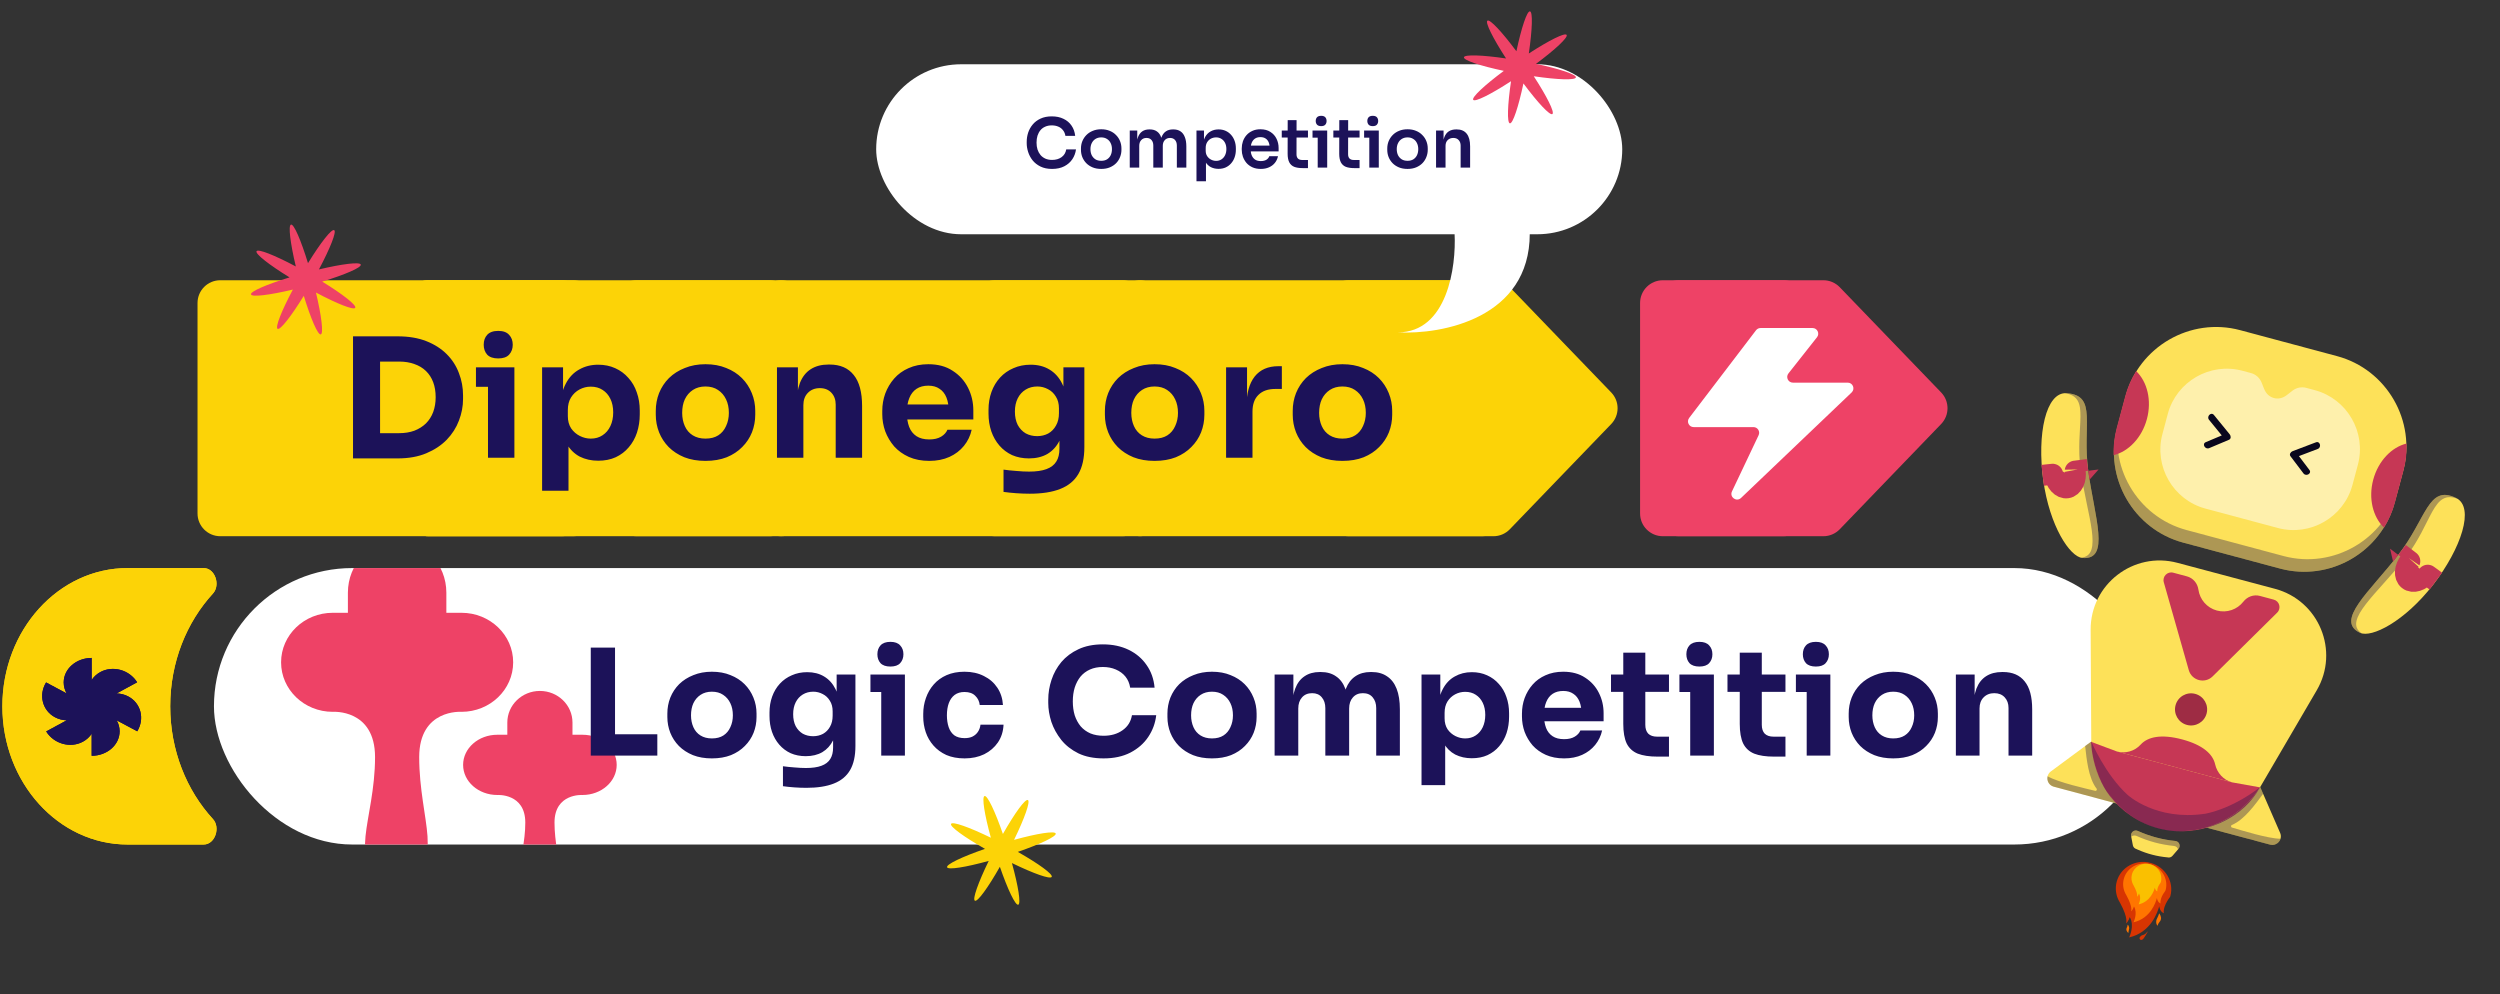 <svg width="953" height="379" viewBox="0 0 953 379" fill="none" xmlns="http://www.w3.org/2000/svg">
<rect x="0" y="0" width="953" height="379" fill="#333333" stroke="none"/>
<path d="M679.841 106.829C684.631 106.829 688.515 110.712 688.515 115.503V195.733C688.515 200.523 684.631 204.407 679.841 204.407H633.871C629.081 204.407 625.198 200.523 625.198 195.733V115.503C625.198 110.712 629.081 106.829 633.871 106.829H679.841Z" fill="#EE4266"/>
<path d="M695.065 106.829C697.421 106.829 699.676 107.788 701.311 109.484L739.964 149.6C743.201 152.959 743.201 158.277 739.964 161.636L701.311 201.751C699.676 203.448 697.421 204.407 695.065 204.407H639.946C635.155 204.407 631.272 200.523 631.272 195.733V189.904C631.272 185.114 635.155 181.231 639.946 181.231H651.266C668.145 181.231 681.828 169.763 681.828 155.618C681.828 141.472 668.145 130.005 651.266 130.005H639.946C635.155 130.005 631.272 126.122 631.272 121.331V115.503C631.272 110.712 635.155 106.829 639.946 106.829H695.065Z" fill="#EE4266"/>
<path fill-rule="evenodd" clip-rule="evenodd" d="M669.398 125.896C669.808 125.359 670.445 125.043 671.122 125.043H690.943C692.755 125.043 693.768 127.133 692.646 128.555L681.757 142.35C680.635 143.773 681.648 145.862 683.459 145.862H704.352C706.309 145.862 707.265 148.249 705.849 149.6L663.683 189.82C661.943 191.48 659.197 189.495 660.227 187.322L670.38 165.909C671.062 164.47 670.012 162.811 668.42 162.811H645.627C643.832 162.811 642.814 160.755 643.902 159.328L669.398 125.896Z" fill="white"/>
<path d="M293.438 106.828C298.228 106.828 302.111 110.711 302.111 115.502V195.732C302.111 200.522 298.228 204.406 293.438 204.406H163.335C158.545 204.406 154.661 200.522 154.661 195.732V115.502C154.661 110.711 158.545 106.828 163.335 106.828L293.438 106.828Z" fill="#FCD307"/>
<path d="M297.817 106.828C300.173 106.828 302.428 107.787 304.063 109.483L342.715 149.599C345.952 152.958 345.952 158.276 342.715 161.635L304.063 201.75C302.428 203.447 300.173 204.406 297.817 204.406H242.697C237.907 204.406 234.024 200.522 234.024 195.732V189.903C234.024 185.113 237.907 181.23 242.697 181.23H254.018C270.897 181.23 284.58 169.762 284.58 155.617C284.58 141.471 270.897 130.004 254.018 130.004H242.697C237.907 130.004 234.024 126.121 234.024 121.33V115.502C234.024 110.711 237.907 106.828 242.697 106.828H297.817Z" fill="#FCD307"/>
<path d="M214.075 106.828C218.865 106.828 222.748 110.711 222.748 115.502V195.732C222.748 200.522 218.865 204.406 214.075 204.406H83.972C79.181 204.406 75.298 200.522 75.298 195.732V115.502C75.298 110.711 79.181 106.828 83.972 106.828L214.075 106.828Z" fill="#FCD307"/>
<path d="M218.454 106.828C220.811 106.828 223.065 107.787 224.7 109.483L263.353 149.599C266.59 152.958 266.59 158.276 263.353 161.635L224.7 201.75C223.065 203.447 220.811 204.406 218.454 204.406H163.335C158.545 204.406 154.661 200.522 154.661 195.732V189.903C154.661 185.113 158.545 181.23 163.335 181.23H174.656C191.534 181.23 205.217 169.762 205.217 155.617C205.217 141.471 191.534 130.004 174.656 130.004H163.335C158.545 130.004 154.661 126.121 154.661 121.33V115.502C154.661 110.711 158.545 106.828 163.335 106.828H218.454Z" fill="#FCD307"/>
<path d="M564.918 106.828C569.709 106.828 573.592 110.711 573.592 115.502V195.732C573.592 200.522 569.709 204.406 564.918 204.406H434.815C430.025 204.406 426.142 200.522 426.142 195.732V115.502C426.142 110.711 430.025 106.828 434.815 106.828L564.918 106.828Z" fill="#FCD307"/>
<path d="M569.299 106.828C571.655 106.828 573.91 107.787 575.545 109.483L614.197 149.599C617.434 152.958 617.434 158.276 614.197 161.635L575.545 201.75C573.91 203.447 571.655 204.406 569.299 204.406H514.179C509.389 204.406 505.506 200.522 505.506 195.732V189.903C505.506 185.113 509.389 181.23 514.179 181.23H525.5C542.379 181.23 556.062 169.762 556.062 155.617C556.062 141.471 542.379 130.004 525.5 130.004H514.179C509.389 130.004 505.506 126.121 505.506 121.33V115.502C505.506 110.711 509.389 106.828 514.179 106.828H569.299Z" fill="#FCD307"/>
<path d="M427.879 106.828C432.669 106.828 436.552 110.711 436.552 115.502V195.732C436.552 200.522 432.669 204.406 427.879 204.406H297.776C292.985 204.406 289.102 200.522 289.102 195.732V115.502C289.102 110.711 292.986 106.828 297.776 106.828L427.879 106.828Z" fill="#FCD307"/>
<path d="M434.427 106.828C436.783 106.828 439.038 107.787 440.673 109.483L479.325 149.599C482.562 152.958 482.562 158.276 479.325 161.635L440.673 201.75C439.038 203.447 436.783 204.406 434.427 204.406H379.307C374.517 204.406 370.633 200.522 370.633 195.732V189.903C370.633 185.113 374.517 181.23 379.307 181.23H390.628C407.507 181.23 421.189 169.762 421.189 155.617C421.189 141.471 407.507 130.004 390.628 130.004H379.307C374.517 130.004 370.633 126.121 370.633 121.33V115.502C370.633 110.711 374.517 106.828 379.307 106.828H434.427Z" fill="#FCD307"/>
<path d="M143.625 174.745V165.124H152.178C154.316 165.124 156.244 164.809 157.963 164.18C159.682 163.51 161.149 162.587 162.365 161.413C163.58 160.198 164.503 158.751 165.131 157.075C165.76 155.356 166.075 153.469 166.075 151.415C166.075 149.277 165.76 147.37 165.131 145.693C164.503 144.016 163.58 142.59 162.365 141.417C161.149 140.243 159.682 139.362 157.963 138.776C156.244 138.147 154.316 137.832 152.178 137.832H143.625V128.211H151.612C155.762 128.211 159.388 128.819 162.49 130.035C165.593 131.25 168.192 132.906 170.288 135.003C172.384 137.099 173.935 139.509 174.941 142.234C175.989 144.917 176.513 147.747 176.513 150.723V152.107C176.513 154.874 175.989 157.62 174.941 160.344C173.935 163.027 172.384 165.459 170.288 167.639C168.192 169.777 165.593 171.496 162.49 172.795C159.388 174.095 155.762 174.745 151.612 174.745H143.625ZM134.57 174.745V128.211H144.883V174.745H134.57ZM186.024 174.493V140.033H196.086V174.493H186.024ZM181.434 147.453V140.033H196.086V147.453H181.434ZM189.923 136.637C188.037 136.637 186.632 136.155 185.71 135.191C184.83 134.185 184.389 132.927 184.389 131.418C184.389 129.867 184.83 128.609 185.71 127.645C186.632 126.639 188.037 126.136 189.923 126.136C191.81 126.136 193.193 126.639 194.073 127.645C194.996 128.609 195.457 129.867 195.457 131.418C195.457 132.927 194.996 134.185 194.073 135.191C193.193 136.155 191.81 136.637 189.923 136.637ZM206.649 187.07V140.033H214.635V154.936L213.566 154.874C213.734 151.436 214.447 148.543 215.704 146.196C216.962 143.806 218.66 142.024 220.798 140.851C222.936 139.635 225.346 139.027 228.029 139.027C230.419 139.027 232.578 139.467 234.506 140.348C236.477 141.228 238.154 142.465 239.537 144.058C240.962 145.609 242.031 147.453 242.744 149.591C243.499 151.688 243.876 153.993 243.876 156.509V157.955C243.876 160.428 243.52 162.755 242.807 164.935C242.094 167.073 241.046 168.938 239.663 170.532C238.321 172.125 236.665 173.382 234.695 174.305C232.767 175.185 230.545 175.625 228.029 175.625C225.43 175.625 223.083 175.101 220.986 174.053C218.932 172.963 217.276 171.328 216.019 169.148C214.761 166.926 214.069 164.117 213.944 160.722L216.71 164.495V187.07H206.649ZM225.2 167.199C226.918 167.199 228.407 166.779 229.664 165.941C230.964 165.103 231.97 163.929 232.683 162.42C233.395 160.91 233.752 159.171 233.752 157.2C233.752 155.23 233.395 153.511 232.683 152.044C231.97 150.577 230.985 149.445 229.727 148.648C228.47 147.81 226.96 147.391 225.2 147.391C223.69 147.391 222.265 147.747 220.924 148.46C219.582 149.172 218.492 150.199 217.654 151.541C216.857 152.84 216.459 154.433 216.459 156.32V158.647C216.459 160.449 216.878 162 217.717 163.3C218.597 164.558 219.708 165.522 221.049 166.193C222.391 166.863 223.774 167.199 225.2 167.199ZM268.911 175.688C265.893 175.688 263.21 175.227 260.862 174.305C258.515 173.34 256.523 172.041 254.888 170.406C253.295 168.771 252.08 166.905 251.241 164.809C250.403 162.671 249.983 160.428 249.983 158.081V156.634C249.983 154.245 250.403 151.981 251.241 149.843C252.122 147.663 253.379 145.756 255.014 144.121C256.691 142.486 258.703 141.207 261.051 140.285C263.399 139.321 266.019 138.838 268.911 138.838C271.888 138.838 274.529 139.321 276.835 140.285C279.182 141.207 281.174 142.486 282.809 144.121C284.443 145.756 285.701 147.663 286.582 149.843C287.462 151.981 287.902 154.245 287.902 156.634V158.081C287.902 160.428 287.483 162.671 286.644 164.809C285.806 166.905 284.569 168.771 282.934 170.406C281.341 172.041 279.371 173.34 277.023 174.305C274.676 175.227 271.972 175.688 268.911 175.688ZM268.911 167.199C270.882 167.199 272.517 166.779 273.816 165.941C275.116 165.103 276.101 163.929 276.772 162.42C277.484 160.91 277.841 159.234 277.841 157.389C277.841 155.419 277.484 153.7 276.772 152.233C276.059 150.723 275.032 149.529 273.69 148.648C272.391 147.768 270.798 147.328 268.911 147.328C267.067 147.328 265.474 147.768 264.132 148.648C262.791 149.529 261.764 150.723 261.051 152.233C260.38 153.7 260.045 155.419 260.045 157.389C260.045 159.234 260.38 160.91 261.051 162.42C261.722 163.929 262.728 165.103 264.069 165.941C265.411 166.779 267.025 167.199 268.911 167.199ZM296.182 174.493V140.033H304.168V154.811H303.602C303.602 151.289 304.042 148.355 304.922 146.007C305.845 143.659 307.228 141.899 309.073 140.725C310.917 139.551 313.16 138.964 315.801 138.964H316.241C320.266 138.964 323.326 140.285 325.422 142.926C327.56 145.525 328.629 149.487 328.629 154.811V174.493H318.568V154.245C318.568 152.4 318.023 150.891 316.933 149.717C315.843 148.543 314.376 147.956 312.531 147.956C310.645 147.956 309.114 148.564 307.941 149.78C306.809 150.954 306.243 152.505 306.243 154.433V174.493H296.182ZM354.244 175.688C351.31 175.688 348.711 175.185 346.447 174.179C344.225 173.173 342.359 171.831 340.85 170.154C339.383 168.435 338.251 166.528 337.454 164.432C336.7 162.294 336.323 160.114 336.323 157.892V156.634C336.323 154.329 336.7 152.128 337.454 150.032C338.251 147.894 339.383 145.986 340.85 144.309C342.317 142.632 344.141 141.312 346.321 140.348C348.543 139.341 351.058 138.838 353.867 138.838C357.556 138.838 360.658 139.677 363.174 141.354C365.731 142.989 367.68 145.148 369.022 147.831C370.363 150.472 371.034 153.364 371.034 156.509V159.904H340.536V154.182H364.934L361.665 156.823C361.665 154.769 361.371 153.008 360.784 151.541C360.197 150.074 359.317 148.963 358.143 148.208C357.011 147.411 355.586 147.013 353.867 147.013C352.106 147.013 350.618 147.411 349.402 148.208C348.187 149.005 347.264 150.178 346.635 151.729C346.007 153.239 345.692 155.104 345.692 157.326C345.692 159.38 345.986 161.183 346.573 162.734C347.159 164.243 348.082 165.417 349.339 166.255C350.597 167.094 352.232 167.513 354.244 167.513C356.089 167.513 357.598 167.157 358.772 166.444C359.946 165.731 360.742 164.851 361.161 163.803H370.405C369.902 166.109 368.917 168.163 367.45 169.966C365.982 171.768 364.138 173.173 361.916 174.179C359.694 175.185 357.137 175.688 354.244 175.688ZM392.542 188.202C390.865 188.202 389.146 188.139 387.385 188.013C385.624 187.887 384.01 187.72 382.543 187.51V179.021C384.01 179.23 385.624 179.398 387.385 179.524C389.188 179.692 390.823 179.775 392.29 179.775C395.015 179.775 397.216 179.461 398.893 178.832C400.612 178.203 401.869 177.239 402.666 175.939C403.462 174.682 403.861 173.047 403.861 171.035V164.18L405.684 160.156C405.6 163.216 404.992 165.836 403.861 168.016C402.771 170.196 401.24 171.873 399.27 173.047C397.3 174.179 394.952 174.745 392.227 174.745C389.88 174.745 387.742 174.325 385.813 173.487C383.927 172.607 382.313 171.391 380.971 169.84C379.63 168.289 378.603 166.486 377.89 164.432C377.177 162.336 376.821 160.072 376.821 157.64V156.194C376.821 153.763 377.198 151.499 377.953 149.403C378.707 147.307 379.797 145.483 381.223 143.932C382.648 142.381 384.346 141.186 386.316 140.348C388.287 139.467 390.466 139.027 392.856 139.027C395.623 139.027 398.012 139.635 400.025 140.851C402.079 142.066 403.693 143.848 404.867 146.196C406.041 148.543 406.669 151.373 406.753 154.685L405.37 155.062V140.033H413.356V170.406C413.356 174.64 412.601 178.057 411.092 180.656C409.583 183.255 407.277 185.162 404.175 186.378C401.115 187.594 397.237 188.202 392.542 188.202ZM395.371 166.255C396.922 166.255 398.327 165.92 399.585 165.249C400.842 164.537 401.827 163.531 402.54 162.231C403.295 160.931 403.672 159.359 403.672 157.515V155.691C403.672 153.888 403.274 152.379 402.477 151.164C401.723 149.906 400.716 148.963 399.459 148.334C398.201 147.663 396.86 147.328 395.434 147.328C393.757 147.328 392.269 147.726 390.97 148.522C389.67 149.319 388.664 150.43 387.951 151.855C387.238 153.281 386.882 154.957 386.882 156.886C386.882 158.856 387.238 160.554 387.951 161.979C388.706 163.363 389.712 164.432 390.97 165.186C392.269 165.899 393.736 166.255 395.371 166.255ZM440.116 175.688C437.097 175.688 434.414 175.227 432.067 174.305C429.719 173.34 427.728 172.041 426.093 170.406C424.5 168.771 423.284 166.905 422.446 164.809C421.607 162.671 421.188 160.428 421.188 158.081V156.634C421.188 154.245 421.607 151.981 422.446 149.843C423.326 147.663 424.584 145.756 426.219 144.121C427.895 142.486 429.908 141.207 432.255 140.285C434.603 139.321 437.223 138.838 440.116 138.838C443.092 138.838 445.733 139.321 448.039 140.285C450.387 141.207 452.378 142.486 454.013 144.121C455.648 145.756 456.906 147.663 457.786 149.843C458.666 151.981 459.106 154.245 459.106 156.634V158.081C459.106 160.428 458.687 162.671 457.849 164.809C457.01 166.905 455.774 168.771 454.139 170.406C452.546 172.041 450.575 173.34 448.228 174.305C445.88 175.227 443.176 175.688 440.116 175.688ZM440.116 167.199C442.086 167.199 443.721 166.779 445.021 165.941C446.32 165.103 447.305 163.929 447.976 162.42C448.689 160.91 449.045 159.234 449.045 157.389C449.045 155.419 448.689 153.7 447.976 152.233C447.263 150.723 446.236 149.529 444.895 148.648C443.595 147.768 442.002 147.328 440.116 147.328C438.271 147.328 436.678 147.768 435.337 148.648C433.995 149.529 432.968 150.723 432.255 152.233C431.585 153.7 431.249 155.419 431.249 157.389C431.249 159.234 431.585 160.91 432.255 162.42C432.926 163.929 433.932 165.103 435.274 165.941C436.615 166.779 438.229 167.199 440.116 167.199ZM467.386 174.493V140.033H475.372V154.811H475.183C475.183 149.948 476.21 146.196 478.265 143.555C480.361 140.914 483.379 139.593 487.32 139.593H488.64V148.271H486.125C483.358 148.271 481.22 149.025 479.711 150.535C478.202 152.002 477.447 154.14 477.447 156.949V174.493H467.386ZM511.717 175.688C508.698 175.688 506.015 175.227 503.667 174.305C501.32 173.34 499.329 172.041 497.694 170.406C496.101 168.771 494.885 166.905 494.046 164.809C493.208 162.671 492.789 160.428 492.789 158.081V156.634C492.789 154.245 493.208 151.981 494.046 149.843C494.927 147.663 496.184 145.756 497.819 144.121C499.496 142.486 501.508 141.207 503.856 140.285C506.204 139.321 508.824 138.838 511.717 138.838C514.693 138.838 517.334 139.321 519.64 140.285C521.987 141.207 523.979 142.486 525.614 144.121C527.249 145.756 528.506 147.663 529.387 149.843C530.267 151.981 530.707 154.245 530.707 156.634V158.081C530.707 160.428 530.288 162.671 529.45 164.809C528.611 166.905 527.374 168.771 525.739 170.406C524.146 172.041 522.176 173.34 519.828 174.305C517.481 175.227 514.777 175.688 511.717 175.688ZM511.717 167.199C513.687 167.199 515.322 166.779 516.621 165.941C517.921 165.103 518.906 163.929 519.577 162.42C520.29 160.91 520.646 159.234 520.646 157.389C520.646 155.419 520.29 153.7 519.577 152.233C518.864 150.723 517.837 149.529 516.496 148.648C515.196 147.768 513.603 147.328 511.717 147.328C509.872 147.328 508.279 147.768 506.937 148.648C505.596 149.529 504.569 150.723 503.856 152.233C503.185 153.7 502.85 155.419 502.85 157.389C502.85 159.234 503.185 160.91 503.856 162.42C504.527 163.929 505.533 165.103 506.875 165.941C508.216 166.779 509.83 167.199 511.717 167.199Z" fill="#1C1259"/>
<path d="M121.576 102.706C130.491 100.59 137.232 99.761 137.532 100.867C137.833 101.973 131.597 104.666 122.834 107.345C130.635 112.153 135.988 116.334 135.418 117.328C134.848 118.323 128.535 115.817 120.444 111.516C122.561 120.431 123.389 127.172 122.283 127.473C121.177 127.773 118.485 121.537 115.805 112.774C110.998 120.575 106.817 125.928 105.822 125.358C104.828 124.788 107.334 118.475 111.635 110.384C102.72 112.501 95.978 113.329 95.678 112.223C95.378 111.117 101.614 108.425 110.376 105.745C102.575 100.938 97.223 96.757 97.793 95.762C98.362 94.768 104.676 97.274 112.766 101.575C110.65 92.66 109.821 85.918 110.927 85.618C112.033 85.318 114.726 91.554 117.405 100.316C122.213 92.516 126.394 87.163 127.388 87.733C128.382 88.302 125.877 94.616 121.576 102.706Z" fill="#EE4266"/>
<rect x="334" y="24.5" width="284.4" height="64.8" rx="32.4" fill="white"/>
<path d="M585.528 24.337C594.49 26.243 600.937 28.382 600.734 29.511C600.531 30.639 593.743 30.4 584.678 29.068C589.667 36.753 592.713 42.824 591.772 43.479C590.831 44.133 586.2 39.164 580.731 31.812C578.825 40.775 576.686 47.221 575.558 47.019C574.43 46.816 574.668 40.028 576 30.962C568.315 35.952 562.244 38.997 561.59 38.056C560.935 37.115 565.904 32.484 573.256 27.016C564.294 25.109 557.847 22.97 558.05 21.842C558.252 20.714 565.04 20.953 574.106 22.285C569.117 14.599 566.071 8.528 567.012 7.874C567.953 7.22 572.584 12.188 578.052 19.541C579.959 10.578 582.098 4.131 583.226 4.334C584.354 4.537 584.115 11.325 582.783 20.39C590.469 15.401 596.54 12.355 597.194 13.296C597.849 14.237 592.88 18.868 585.528 24.337Z" fill="#EE4266"/>
<path d="M401.062 64.395C399.344 64.395 397.87 64.091 396.638 63.484C395.407 62.877 394.4 62.088 393.62 61.116C392.857 60.145 392.293 59.087 391.928 57.942C391.564 56.797 391.382 55.695 391.382 54.637V54.065C391.382 52.885 391.564 51.723 391.928 50.578C392.31 49.433 392.891 48.392 393.672 47.455C394.452 46.519 395.441 45.773 396.638 45.218C397.852 44.645 399.284 44.359 400.932 44.359C402.649 44.359 404.141 44.671 405.407 45.296C406.691 45.903 407.714 46.77 408.478 47.898C409.241 49.008 409.701 50.309 409.857 51.801H406.136C405.997 50.933 405.685 50.205 405.199 49.615C404.731 49.008 404.132 48.557 403.404 48.262C402.675 47.95 401.851 47.794 400.932 47.794C399.995 47.794 399.162 47.958 398.434 48.288C397.705 48.6 397.098 49.051 396.612 49.641C396.126 50.231 395.753 50.925 395.493 51.723C395.25 52.521 395.129 53.405 395.129 54.377C395.129 55.314 395.25 56.181 395.493 56.979C395.753 57.777 396.135 58.479 396.638 59.087C397.141 59.676 397.757 60.136 398.486 60.466C399.232 60.795 400.09 60.96 401.062 60.96C402.484 60.96 403.681 60.613 404.653 59.919C405.641 59.208 406.24 58.219 406.448 56.953H410.169C409.995 58.306 409.536 59.546 408.79 60.674C408.044 61.801 407.02 62.703 405.719 63.38C404.418 64.056 402.866 64.395 401.062 64.395ZM419.792 64.395C418.543 64.395 417.442 64.195 416.487 63.796C415.533 63.397 414.727 62.86 414.068 62.183C413.408 61.489 412.905 60.709 412.558 59.841C412.229 58.974 412.064 58.072 412.064 57.135V56.589C412.064 55.617 412.237 54.698 412.584 53.83C412.949 52.946 413.46 52.165 414.12 51.489C414.796 50.795 415.611 50.257 416.566 49.875C417.52 49.476 418.595 49.277 419.792 49.277C420.989 49.277 422.065 49.476 423.019 49.875C423.973 50.257 424.779 50.795 425.439 51.489C426.115 52.165 426.627 52.946 426.974 53.83C427.321 54.698 427.494 55.617 427.494 56.589V57.135C427.494 58.072 427.321 58.974 426.974 59.841C426.644 60.709 426.15 61.489 425.491 62.183C424.831 62.86 424.025 63.397 423.071 63.796C422.117 64.195 421.024 64.395 419.792 64.395ZM419.792 61.298C420.677 61.298 421.423 61.108 422.03 60.726C422.637 60.327 423.097 59.798 423.409 59.139C423.721 58.462 423.877 57.699 423.877 56.849C423.877 55.981 423.713 55.218 423.383 54.559C423.071 53.882 422.602 53.353 421.978 52.972C421.371 52.573 420.642 52.373 419.792 52.373C418.942 52.373 418.205 52.573 417.58 52.972C416.973 53.353 416.505 53.882 416.175 54.559C415.846 55.218 415.681 55.981 415.681 56.849C415.681 57.699 415.837 58.462 416.149 59.139C416.479 59.798 416.947 60.327 417.554 60.726C418.161 61.108 418.907 61.298 419.792 61.298ZM430.661 63.9V49.771H433.523V55.834H433.263C433.263 54.411 433.445 53.223 433.81 52.269C434.174 51.298 434.712 50.569 435.423 50.083C436.152 49.58 437.054 49.329 438.129 49.329H438.285C439.378 49.329 440.28 49.58 440.991 50.083C441.72 50.569 442.258 51.298 442.605 52.269C442.969 53.223 443.151 54.411 443.151 55.834H442.24C442.24 54.411 442.422 53.223 442.787 52.269C443.168 51.298 443.715 50.569 444.426 50.083C445.155 49.58 446.057 49.329 447.132 49.329H447.288C448.381 49.329 449.292 49.58 450.021 50.083C450.749 50.569 451.296 51.298 451.66 52.269C452.041 53.223 452.232 54.411 452.232 55.834V63.9H448.615V55.496C448.615 54.611 448.39 53.908 447.939 53.388C447.488 52.85 446.846 52.581 446.013 52.581C445.181 52.581 444.513 52.859 444.01 53.414C443.507 53.952 443.255 54.68 443.255 55.6V63.9H439.638V55.496C439.638 54.611 439.413 53.908 438.962 53.388C438.511 52.85 437.869 52.581 437.036 52.581C436.204 52.581 435.536 52.859 435.033 53.414C434.53 53.952 434.278 54.68 434.278 55.6V63.9H430.661ZM456.097 69.105V49.771H458.96V55.86L458.517 55.834C458.587 54.394 458.882 53.189 459.402 52.217C459.94 51.246 460.651 50.526 461.536 50.057C462.42 49.572 463.409 49.329 464.502 49.329C465.508 49.329 466.41 49.511 467.208 49.875C468.023 50.24 468.717 50.751 469.29 51.41C469.88 52.07 470.331 52.842 470.643 53.726C470.955 54.594 471.111 55.53 471.111 56.537V57.083C471.111 58.106 470.955 59.061 470.643 59.945C470.348 60.813 469.906 61.585 469.316 62.261C468.743 62.92 468.049 63.441 467.234 63.822C466.419 64.187 465.508 64.369 464.502 64.369C463.444 64.369 462.472 64.152 461.588 63.718C460.72 63.267 460.018 62.582 459.48 61.663C458.942 60.726 458.639 59.52 458.569 58.046L459.714 59.789V69.105H456.097ZM463.591 61.324C464.372 61.324 465.048 61.133 465.621 60.752C466.211 60.37 466.67 59.841 467 59.165C467.33 58.471 467.494 57.69 467.494 56.823C467.494 55.921 467.33 55.14 467 54.481C466.67 53.822 466.211 53.31 465.621 52.946C465.048 52.564 464.372 52.373 463.591 52.373C462.88 52.373 462.221 52.529 461.614 52.842C461.024 53.154 460.538 53.614 460.157 54.221C459.792 54.828 459.61 55.556 459.61 56.407V57.447C459.61 58.263 459.801 58.956 460.183 59.529C460.564 60.101 461.059 60.544 461.666 60.856C462.273 61.168 462.915 61.324 463.591 61.324ZM480.614 64.395C479.4 64.395 478.333 64.187 477.414 63.77C476.512 63.354 475.757 62.799 475.15 62.105C474.56 61.394 474.109 60.604 473.797 59.737C473.502 58.87 473.355 57.985 473.355 57.083V56.589C473.355 55.652 473.502 54.75 473.797 53.882C474.109 52.998 474.56 52.217 475.15 51.541C475.757 50.847 476.503 50.3 477.388 49.901C478.273 49.485 479.296 49.277 480.458 49.277C481.985 49.277 483.26 49.615 484.283 50.292C485.324 50.951 486.105 51.827 486.625 52.92C487.146 53.995 487.406 55.157 487.406 56.407V57.708H474.89V55.496H485.142L484.023 56.589C484.023 55.687 483.893 54.915 483.633 54.273C483.373 53.631 482.974 53.136 482.436 52.79C481.915 52.443 481.256 52.269 480.458 52.269C479.66 52.269 478.984 52.451 478.429 52.816C477.874 53.18 477.449 53.709 477.154 54.403C476.876 55.079 476.737 55.895 476.737 56.849C476.737 57.733 476.876 58.523 477.154 59.217C477.431 59.893 477.856 60.431 478.429 60.83C479.001 61.212 479.73 61.402 480.614 61.402C481.499 61.402 482.219 61.229 482.774 60.882C483.329 60.518 483.685 60.075 483.841 59.555H487.172C486.963 60.526 486.565 61.376 485.975 62.105C485.385 62.834 484.63 63.397 483.711 63.796C482.809 64.195 481.777 64.395 480.614 64.395ZM496.568 64.082C495.267 64.082 494.192 63.918 493.342 63.588C492.509 63.241 491.884 62.669 491.468 61.871C491.052 61.056 490.844 59.963 490.844 58.592L490.87 45.79H494.252L494.226 58.826C494.226 59.52 494.408 60.058 494.773 60.44C495.154 60.804 495.692 60.986 496.386 60.986H498.598V64.082H496.568ZM488.606 52.425V49.771H498.598V52.425H488.606ZM502.31 63.9V49.771H505.927V63.9H502.31ZM500.332 52.477V49.771H505.927V52.477H500.332ZM503.637 48.08C502.926 48.08 502.397 47.898 502.05 47.533C501.72 47.152 501.555 46.683 501.555 46.128C501.555 45.538 501.72 45.062 502.05 44.697C502.397 44.333 502.926 44.151 503.637 44.151C504.348 44.151 504.869 44.333 505.198 44.697C505.528 45.062 505.693 45.538 505.693 46.128C505.693 46.683 505.528 47.152 505.198 47.533C504.869 47.898 504.348 48.08 503.637 48.08ZM516.236 64.082C514.935 64.082 513.86 63.918 513.01 63.588C512.177 63.241 511.552 62.669 511.136 61.871C510.72 61.056 510.512 59.963 510.512 58.592L510.538 45.79H513.92L513.894 58.826C513.894 59.52 514.076 60.058 514.441 60.44C514.822 60.804 515.36 60.986 516.054 60.986H518.266V64.082H516.236ZM508.274 52.425V49.771H518.266V52.425H508.274ZM521.978 63.9V49.771H525.595V63.9H521.978ZM520 52.477V49.771H525.595V52.477H520ZM523.305 48.08C522.594 48.08 522.065 47.898 521.718 47.533C521.388 47.152 521.223 46.683 521.223 46.128C521.223 45.538 521.388 45.062 521.718 44.697C522.065 44.333 522.594 44.151 523.305 44.151C524.016 44.151 524.537 44.333 524.866 44.697C525.196 45.062 525.361 45.538 525.361 46.128C525.361 46.683 525.196 47.152 524.866 47.533C524.537 47.898 524.016 48.08 523.305 48.08ZM536.555 64.395C535.306 64.395 534.204 64.195 533.25 63.796C532.296 63.397 531.489 62.86 530.83 62.183C530.171 61.489 529.668 60.709 529.321 59.841C528.991 58.974 528.826 58.072 528.826 57.135V56.589C528.826 55.617 529 54.698 529.347 53.83C529.711 52.946 530.223 52.165 530.882 51.489C531.559 50.795 532.374 50.257 533.328 49.875C534.282 49.476 535.358 49.277 536.555 49.277C537.751 49.277 538.827 49.476 539.781 49.875C540.735 50.257 541.542 50.795 542.201 51.489C542.878 52.165 543.389 52.946 543.736 53.83C544.083 54.698 544.257 55.617 544.257 56.589V57.135C544.257 58.072 544.083 58.974 543.736 59.841C543.407 60.709 542.912 61.489 542.253 62.183C541.594 62.86 540.787 63.397 539.833 63.796C538.879 64.195 537.786 64.395 536.555 64.395ZM536.555 61.298C537.439 61.298 538.185 61.108 538.792 60.726C539.399 60.327 539.859 59.798 540.171 59.139C540.484 58.462 540.64 57.699 540.64 56.849C540.64 55.981 540.475 55.218 540.145 54.559C539.833 53.882 539.365 53.353 538.74 52.972C538.133 52.573 537.405 52.373 536.555 52.373C535.705 52.373 534.967 52.573 534.343 52.972C533.736 53.353 533.267 53.882 532.938 54.559C532.608 55.218 532.443 55.981 532.443 56.849C532.443 57.699 532.599 58.462 532.912 59.139C533.241 59.798 533.71 60.327 534.317 60.726C534.924 61.108 535.67 61.298 536.555 61.298ZM547.424 63.9V49.771H550.286V55.834H550.026C550.026 54.394 550.217 53.197 550.598 52.243C550.98 51.272 551.544 50.543 552.289 50.057C553.053 49.572 553.998 49.329 555.126 49.329H555.282C556.965 49.329 558.24 49.875 559.107 50.968C559.974 52.044 560.408 53.657 560.408 55.808V63.9H556.791V55.496C556.791 54.628 556.54 53.926 556.036 53.388C555.551 52.85 554.874 52.581 554.007 52.581C553.122 52.581 552.402 52.859 551.847 53.414C551.309 53.952 551.04 54.68 551.04 55.6V63.9H547.424Z" fill="#1C1259"/>
<path d="M554.485 89.048H583.146C583.146 121.353 549.608 127.607 532.839 126.695C551.759 126.695 555.153 101.597 554.485 89.048Z" fill="white"/>
<g clip-path="url(#clip0_1233_1062)">
<rect x="81.561" y="216.549" width="738.985" height="105.384" rx="52.692" fill="white"/>
<path d="M205.81 263.387C198.951 263.387 193.391 268.78 193.391 275.432V280.088H189.566C182.37 280.088 176.537 285.228 176.537 291.569C176.537 297.91 182.37 303.05 189.566 303.05C189.566 303.05 200.241 302.326 200.241 313.554C200.241 328.296 192.626 338.89 203.836 340.049C205.117 340.181 205.855 340.18 207.137 340.049C218.382 338.896 211.378 328.296 211.378 313.554C211.378 302.326 222.053 303.05 222.053 303.05C229.249 303.05 235.083 297.91 235.083 291.569C235.083 285.228 229.249 280.088 222.053 280.088H218.229V275.432C218.229 268.78 212.669 263.387 205.81 263.387Z" fill="#EE4266"/>
<path d="M151.383 206.14C141.019 206.14 132.617 215.006 132.617 225.943V233.597H126.838C115.964 233.597 107.148 242.048 107.148 252.473C107.148 262.898 115.964 271.349 126.838 271.349C126.838 271.349 142.969 270.158 142.969 288.619C142.969 312.854 131.461 330.272 148.4 332.177C150.336 332.395 151.452 332.393 153.389 332.177C170.381 330.283 159.798 312.854 159.798 288.619C159.798 270.158 175.929 271.349 175.929 271.349C186.803 271.349 195.618 262.898 195.618 252.473C195.618 242.048 186.803 233.597 175.929 233.597H170.15V225.943C170.15 215.006 161.748 206.14 151.383 206.14Z" fill="#EE4266"/>
<path d="M225.202 288.028V246.872H234.448V288.028H225.202ZM233.321 288.028V279.91H250.572V288.028H233.321ZM271.363 289.1C268.657 289.1 266.252 288.686 264.147 287.859C262.042 286.995 260.257 285.83 258.791 284.364C257.363 282.898 256.273 281.225 255.521 279.346C254.77 277.429 254.394 275.418 254.394 273.314V272.017C254.394 269.875 254.77 267.845 255.521 265.928C256.311 263.974 257.438 262.264 258.904 260.798C260.407 259.332 262.211 258.186 264.316 257.359C266.421 256.494 268.77 256.062 271.363 256.062C274.032 256.062 276.4 256.494 278.467 257.359C280.572 258.186 282.357 259.332 283.823 260.798C285.289 262.264 286.416 263.974 287.206 265.928C287.995 267.845 288.39 269.875 288.39 272.017V273.314C288.39 275.418 288.014 277.429 287.262 279.346C286.51 281.225 285.402 282.898 283.936 284.364C282.508 285.83 280.741 286.995 278.636 287.859C276.531 288.686 274.107 289.1 271.363 289.1ZM271.363 281.488C273.13 281.488 274.596 281.113 275.761 280.361C276.926 279.609 277.809 278.557 278.411 277.204C279.05 275.851 279.369 274.347 279.369 272.693C279.369 270.927 279.05 269.386 278.411 268.071C277.772 266.717 276.851 265.646 275.648 264.857C274.483 264.068 273.055 263.673 271.363 263.673C269.71 263.673 268.281 264.068 267.079 264.857C265.876 265.646 264.955 266.717 264.316 268.071C263.715 269.386 263.414 270.927 263.414 272.693C263.414 274.347 263.715 275.851 264.316 277.204C264.918 278.557 265.82 279.609 267.022 280.361C268.225 281.113 269.672 281.488 271.363 281.488ZM307.426 300.319C305.923 300.319 304.382 300.262 302.803 300.15C301.225 300.037 299.778 299.886 298.462 299.699V292.088C299.778 292.275 301.225 292.426 302.803 292.539C304.42 292.689 305.885 292.764 307.201 292.764C309.644 292.764 311.617 292.482 313.121 291.918C314.662 291.355 315.789 290.49 316.503 289.325C317.217 288.197 317.575 286.732 317.575 284.928V278.782L319.209 275.174C319.134 277.918 318.589 280.267 317.575 282.221C316.597 284.176 315.225 285.679 313.459 286.732C311.692 287.746 309.588 288.254 307.145 288.254C305.04 288.254 303.123 287.878 301.394 287.126C299.703 286.337 298.256 285.247 297.053 283.856C295.85 282.466 294.929 280.85 294.29 279.008C293.651 277.129 293.332 275.099 293.332 272.919V271.622C293.332 269.442 293.67 267.413 294.347 265.533C295.023 263.654 296.001 262.019 297.278 260.629C298.556 259.238 300.079 258.167 301.845 257.415C303.612 256.626 305.566 256.231 307.708 256.231C310.189 256.231 312.331 256.776 314.135 257.866C315.977 258.956 317.424 260.553 318.477 262.658C319.529 264.763 320.093 267.3 320.168 270.269L318.928 270.608V257.133H326.088V284.364C326.088 288.16 325.411 291.223 324.058 293.553C322.705 295.884 320.638 297.594 317.856 298.684C315.113 299.774 311.636 300.319 307.426 300.319ZM309.963 280.643C311.354 280.643 312.613 280.342 313.741 279.741C314.868 279.102 315.752 278.2 316.391 277.035C317.067 275.869 317.405 274.46 317.405 272.806V271.171C317.405 269.555 317.048 268.202 316.334 267.112C315.658 265.985 314.756 265.139 313.628 264.575C312.5 263.974 311.298 263.673 310.02 263.673C308.516 263.673 307.182 264.03 306.017 264.744C304.852 265.458 303.95 266.454 303.311 267.732C302.672 269.01 302.352 270.514 302.352 272.242C302.352 274.009 302.672 275.531 303.311 276.809C303.987 278.049 304.889 279.008 306.017 279.684C307.182 280.323 308.498 280.643 309.963 280.643ZM335.928 288.028V257.133H344.949V288.028H335.928ZM331.813 263.786V257.133H344.949V263.786H331.813ZM339.424 254.089C337.732 254.089 336.473 253.657 335.646 252.792C334.857 251.89 334.462 250.762 334.462 249.409C334.462 248.019 334.857 246.891 335.646 246.027C336.473 245.125 337.732 244.674 339.424 244.674C341.115 244.674 342.355 245.125 343.145 246.027C343.971 246.891 344.385 248.019 344.385 249.409C344.385 250.762 343.971 251.89 343.145 252.792C342.355 253.657 341.115 254.089 339.424 254.089ZM367.725 289.1C365.056 289.1 362.726 288.667 360.734 287.803C358.779 286.901 357.144 285.698 355.829 284.195C354.513 282.691 353.536 281 352.897 279.121C352.258 277.204 351.939 275.231 351.939 273.201V272.13C351.939 270.025 352.277 268.014 352.953 266.097C353.63 264.143 354.626 262.414 355.942 260.91C357.257 259.407 358.892 258.223 360.846 257.359C362.838 256.494 365.112 256.062 367.668 256.062C370.449 256.062 372.911 256.607 375.054 257.697C377.196 258.749 378.906 260.234 380.184 262.151C381.462 264.068 382.176 266.266 382.326 268.747H373.475C373.325 267.356 372.761 266.191 371.784 265.252C370.844 264.274 369.472 263.786 367.668 263.786C366.165 263.786 364.906 264.162 363.891 264.913C362.914 265.665 362.181 266.699 361.692 268.014C361.203 269.33 360.959 270.889 360.959 272.693C360.959 274.347 361.185 275.851 361.636 277.204C362.087 278.519 362.801 279.553 363.778 280.305C364.793 281.019 366.108 281.376 367.725 281.376C368.927 281.376 369.942 281.169 370.769 280.756C371.633 280.305 372.31 279.703 372.799 278.951C373.325 278.162 373.644 277.26 373.757 276.245H382.552C382.439 278.801 381.725 281.056 380.41 283.011C379.094 284.928 377.346 286.431 375.166 287.521C372.986 288.573 370.506 289.1 367.725 289.1ZM420.68 289.1C416.959 289.1 413.764 288.461 411.096 287.183C408.427 285.867 406.247 284.157 404.556 282.052C402.864 279.91 401.605 277.617 400.778 275.174C399.989 272.693 399.594 270.288 399.594 267.958V266.717C399.594 264.162 400.008 261.643 400.835 259.163C401.662 256.645 402.921 254.371 404.612 252.341C406.341 250.311 408.502 248.695 411.096 247.493C413.726 246.252 416.827 245.632 420.398 245.632C424.119 245.632 427.408 246.327 430.264 247.718C433.121 249.109 435.394 251.044 437.086 253.525C438.815 255.968 439.83 258.843 440.13 262.151H430.828C430.565 260.497 429.963 259.088 429.024 257.922C428.084 256.757 426.863 255.855 425.359 255.216C423.893 254.577 422.24 254.258 420.398 254.258C418.556 254.258 416.921 254.577 415.493 255.216C414.065 255.855 412.862 256.757 411.885 257.922C410.945 259.088 410.212 260.478 409.686 262.094C409.197 263.673 408.953 265.44 408.953 267.394C408.953 269.311 409.197 271.077 409.686 272.693C410.212 274.272 410.964 275.663 411.941 276.865C412.956 278.031 414.196 278.933 415.662 279.572C417.128 280.173 418.801 280.474 420.68 280.474C423.536 280.474 425.942 279.778 427.896 278.388C429.888 276.997 431.091 275.08 431.504 272.637H440.75C440.412 275.644 439.397 278.406 437.706 280.925C436.052 283.405 433.778 285.397 430.884 286.901C428.028 288.367 424.626 289.1 420.68 289.1ZM461.994 289.1C459.288 289.1 456.882 288.686 454.777 287.859C452.673 286.995 450.887 285.83 449.422 284.364C447.993 282.898 446.903 281.225 446.152 279.346C445.4 277.429 445.024 275.418 445.024 273.314V272.017C445.024 269.875 445.4 267.845 446.152 265.928C446.941 263.974 448.068 262.264 449.534 260.798C451.038 259.332 452.842 258.186 454.947 257.359C457.051 256.494 459.4 256.062 461.994 256.062C464.662 256.062 467.03 256.494 469.097 257.359C471.202 258.186 472.988 259.332 474.453 260.798C475.919 262.264 477.047 263.974 477.836 265.928C478.625 267.845 479.02 269.875 479.02 272.017V273.314C479.02 275.418 478.644 277.429 477.892 279.346C477.141 281.225 476.032 282.898 474.566 284.364C473.138 285.83 471.371 286.995 469.267 287.859C467.162 288.686 464.738 289.1 461.994 289.1ZM461.994 281.488C463.76 281.488 465.226 281.113 466.391 280.361C467.556 279.609 468.44 278.557 469.041 277.204C469.68 275.851 470 274.347 470 272.693C470 270.927 469.68 269.386 469.041 268.071C468.402 266.717 467.481 265.646 466.279 264.857C465.113 264.068 463.685 263.673 461.994 263.673C460.34 263.673 458.912 264.068 457.709 264.857C456.506 265.646 455.586 266.717 454.947 268.071C454.345 269.386 454.045 270.927 454.045 272.693C454.045 274.347 454.345 275.851 454.947 277.204C455.548 278.557 456.45 279.609 457.653 280.361C458.855 281.113 460.303 281.488 461.994 281.488ZM485.879 288.028V257.133H493.039V270.438H492.532C492.532 267.281 492.926 264.65 493.716 262.545C494.505 260.441 495.689 258.862 497.268 257.81C498.846 256.72 500.782 256.175 503.075 256.175H503.469C505.799 256.175 507.735 256.72 509.276 257.81C510.855 258.862 512.039 260.441 512.828 262.545C513.655 264.65 514.068 267.281 514.068 270.438H511.869C511.869 267.281 512.264 264.65 513.053 262.545C513.88 260.441 515.083 258.862 516.662 257.81C518.24 256.72 520.176 256.175 522.469 256.175H522.863C525.193 256.175 527.148 256.72 528.727 257.81C530.343 258.862 531.564 260.441 532.391 262.545C533.218 264.65 533.631 267.281 533.631 270.438V288.028H524.611V269.931C524.611 268.24 524.16 266.868 523.258 265.815C522.393 264.763 521.153 264.237 519.537 264.237C517.921 264.237 516.643 264.782 515.703 265.872C514.764 266.924 514.294 268.334 514.294 270.1V288.028H505.217V269.931C505.217 268.24 504.766 266.868 503.864 265.815C502.999 264.763 501.778 264.237 500.199 264.237C498.545 264.237 497.249 264.782 496.309 265.872C495.37 266.924 494.9 268.334 494.9 270.1V288.028H485.879ZM541.885 299.304V257.133H549.045V270.495L548.087 270.438C548.237 267.356 548.876 264.763 550.003 262.658C551.131 260.516 552.653 258.918 554.57 257.866C556.487 256.776 558.648 256.231 561.054 256.231C563.196 256.231 565.132 256.626 566.86 257.415C568.627 258.204 570.13 259.313 571.371 260.741C572.649 262.132 573.607 263.786 574.246 265.703C574.923 267.582 575.261 269.649 575.261 271.904V273.201C575.261 275.418 574.941 277.504 574.302 279.459C573.663 281.376 572.724 283.048 571.483 284.477C570.281 285.905 568.796 287.032 567.03 287.859C565.301 288.648 563.309 289.043 561.054 289.043C558.723 289.043 556.618 288.573 554.739 287.634C552.898 286.656 551.413 285.191 550.285 283.236C549.158 281.244 548.538 278.726 548.425 275.682L550.906 279.064V299.304H541.885ZM558.517 281.488C560.058 281.488 561.392 281.113 562.519 280.361C563.685 279.609 564.587 278.557 565.226 277.204C565.864 275.851 566.184 274.291 566.184 272.524C566.184 270.758 565.864 269.217 565.226 267.901C564.587 266.586 563.703 265.571 562.576 264.857C561.448 264.105 560.095 263.729 558.517 263.729C557.163 263.729 555.886 264.049 554.683 264.688C553.48 265.327 552.503 266.248 551.751 267.45C551.037 268.615 550.68 270.044 550.68 271.735V273.821C550.68 275.437 551.056 276.828 551.808 277.993C552.597 279.121 553.593 279.985 554.796 280.586C555.998 281.188 557.239 281.488 558.517 281.488ZM596.24 289.1C593.61 289.1 591.279 288.648 589.25 287.746C587.258 286.844 585.585 285.642 584.232 284.138C582.916 282.597 581.902 280.887 581.188 279.008C580.511 277.091 580.173 275.137 580.173 273.145V272.017C580.173 269.95 580.511 267.977 581.188 266.097C581.902 264.18 582.916 262.47 584.232 260.967C585.547 259.463 587.182 258.28 589.137 257.415C591.129 256.513 593.384 256.062 595.902 256.062C599.21 256.062 601.991 256.814 604.246 258.317C606.539 259.783 608.287 261.719 609.489 264.124C610.692 266.492 611.293 269.085 611.293 271.904V274.949H583.95V269.818H605.825L602.893 272.186C602.893 270.344 602.63 268.766 602.104 267.45C601.578 266.135 600.788 265.139 599.736 264.462C598.721 263.748 597.443 263.391 595.902 263.391C594.324 263.391 592.989 263.748 591.899 264.462C590.809 265.176 589.983 266.229 589.419 267.619C588.855 268.973 588.573 270.645 588.573 272.637C588.573 274.479 588.836 276.095 589.362 277.486C589.889 278.839 590.715 279.891 591.843 280.643C592.971 281.395 594.436 281.77 596.24 281.77C597.894 281.77 599.247 281.451 600.3 280.812C601.352 280.173 602.066 279.384 602.442 278.444H610.73C610.279 280.511 609.395 282.353 608.08 283.969C606.764 285.585 605.111 286.844 603.119 287.746C601.127 288.648 598.834 289.1 596.24 289.1ZM631.873 288.423C628.753 288.423 626.235 288.047 624.318 287.295C622.401 286.506 620.992 285.209 620.09 283.405C619.225 281.564 618.793 279.083 618.793 275.963V248.789H627.193V276.302C627.193 277.768 627.569 278.895 628.321 279.684C629.11 280.436 630.219 280.812 631.647 280.812H636.214V288.423H631.873ZM614.114 263.729V257.133H636.214V263.729H614.114ZM644.309 288.028V257.133H653.33V288.028H644.309ZM640.194 263.786V257.133H653.33V263.786H640.194ZM647.805 254.089C646.113 254.089 644.854 253.657 644.027 252.792C643.238 251.89 642.844 250.762 642.844 249.409C642.844 248.019 643.238 246.891 644.027 246.027C644.854 245.125 646.113 244.674 647.805 244.674C649.496 244.674 650.736 245.125 651.526 246.027C652.353 246.891 652.766 248.019 652.766 249.409C652.766 250.762 652.353 251.89 651.526 252.792C650.736 253.657 649.496 254.089 647.805 254.089ZM676.275 288.423C673.155 288.423 670.637 288.047 668.72 287.295C666.803 286.506 665.394 285.209 664.492 283.405C663.627 281.564 663.195 279.083 663.195 275.963V248.789H671.595V276.302C671.595 277.768 671.971 278.895 672.723 279.684C673.512 280.436 674.621 280.812 676.049 280.812H680.616V288.423H676.275ZM658.516 263.729V257.133H680.616V263.729H658.516ZM688.711 288.028V257.133H697.732V288.028H688.711ZM684.596 263.786V257.133H697.732V263.786H684.596ZM692.207 254.089C690.516 254.089 689.256 253.657 688.43 252.792C687.64 251.89 687.246 250.762 687.246 249.409C687.246 248.019 687.64 246.891 688.43 246.027C689.256 245.125 690.516 244.674 692.207 244.674C693.898 244.674 695.139 245.125 695.928 246.027C696.755 246.891 697.168 248.019 697.168 249.409C697.168 250.762 696.755 251.89 695.928 252.792C695.139 253.657 693.898 254.089 692.207 254.089ZM721.692 289.1C718.986 289.1 716.58 288.686 714.475 287.859C712.371 286.995 710.585 285.83 709.119 284.364C707.691 282.898 706.601 281.225 705.849 279.346C705.098 277.429 704.722 275.418 704.722 273.314V272.017C704.722 269.875 705.098 267.845 705.849 265.928C706.639 263.974 707.766 262.264 709.232 260.798C710.736 259.332 712.54 258.186 714.644 257.359C716.749 256.494 719.098 256.062 721.692 256.062C724.36 256.062 726.728 256.494 728.795 257.359C730.9 258.186 732.685 259.332 734.151 260.798C735.617 262.264 736.745 263.974 737.534 265.928C738.323 267.845 738.718 269.875 738.718 272.017V273.314C738.718 275.418 738.342 277.429 737.59 279.346C736.839 281.225 735.73 282.898 734.264 284.364C732.836 285.83 731.069 286.995 728.964 287.859C726.86 288.686 724.435 289.1 721.692 289.1ZM721.692 281.488C723.458 281.488 724.924 281.113 726.089 280.361C727.254 279.609 728.138 278.557 728.739 277.204C729.378 275.851 729.697 274.347 729.697 272.693C729.697 270.927 729.378 269.386 728.739 268.071C728.1 266.717 727.179 265.646 725.976 264.857C724.811 264.068 723.383 263.673 721.692 263.673C720.038 263.673 718.61 264.068 717.407 264.857C716.204 265.646 715.283 266.717 714.644 268.071C714.043 269.386 713.742 270.927 713.742 272.693C713.742 274.347 714.043 275.851 714.644 277.204C715.246 278.557 716.148 279.609 717.351 280.361C718.553 281.113 720 281.488 721.692 281.488ZM745.577 288.028V257.133H752.737V270.382H752.23C752.23 267.225 752.624 264.594 753.414 262.489C754.24 260.384 755.481 258.806 757.135 257.753C758.788 256.701 760.799 256.175 763.167 256.175H763.562C767.17 256.175 769.914 257.359 771.793 259.727C773.71 262.057 774.668 265.609 774.668 270.382V288.028H765.648V269.875C765.648 268.221 765.159 266.868 764.182 265.815C763.205 264.763 761.889 264.237 760.235 264.237C758.544 264.237 757.172 264.782 756.12 265.872C755.105 266.924 754.598 268.315 754.598 270.044V288.028H745.577Z" fill="#1C1259"/>
</g>
<path d="M386.56 320.151C395.394 317.716 402.101 316.647 402.441 317.742C402.78 318.836 396.645 321.75 387.984 324.742C395.952 329.267 401.451 333.254 400.917 334.268C400.383 335.282 393.984 333.004 385.745 328.995C388.179 337.829 389.248 344.536 388.154 344.876C387.059 345.215 384.145 339.08 381.154 330.419C376.629 338.387 372.642 343.886 371.628 343.352C370.614 342.818 372.892 336.419 376.9 328.179C368.067 330.614 361.359 331.683 361.02 330.589C360.68 329.494 366.816 326.58 375.476 323.588C367.509 319.063 362.01 315.077 362.544 314.063C363.078 313.048 369.476 315.327 377.716 319.335C375.282 310.502 374.212 303.794 375.307 303.454C376.401 303.115 379.315 309.25 382.307 317.911C386.832 309.944 390.819 304.444 391.833 304.978C392.847 305.512 390.569 311.911 386.56 320.151Z" fill="#FCD307"/>
<path d="M81.183 226.243C84.134 223.028 81.995 216.549 77.631 216.549H48.653C22.279 216.549 0.898 240.14 0.898 269.241C0.898 298.342 22.279 321.933 48.653 321.933H77.631C81.995 321.933 84.134 315.453 81.183 312.238C71.126 301.284 64.894 286.065 64.894 269.241C64.894 252.416 71.126 237.198 81.183 226.243Z" fill="#FCD307"/>
<path d="M81.183 226.243C84.134 223.028 81.995 216.549 77.631 216.549H48.653C22.279 216.549 0.898 240.14 0.898 269.241C0.898 298.342 22.279 321.933 48.653 321.933H77.631C81.995 321.933 84.134 315.453 81.183 312.238C71.126 301.284 64.894 286.065 64.894 269.241C64.894 252.416 71.126 237.198 81.183 226.243Z" fill="#FCD307"/>
<path fill-rule="evenodd" clip-rule="evenodd" d="M25.41 264.334C24.685 263.074 24.277 261.65 24.277 260.143C24.277 254.988 29.052 250.809 34.941 250.809V259.213C35.745 257.992 36.862 256.944 38.262 256.185C43.042 253.593 49.317 255.339 52.278 260.085L44.443 264.335C45.983 264.372 47.52 264.75 48.929 265.503C53.727 268.066 55.242 274.006 52.314 278.77L44.472 274.58C45.196 275.84 45.604 277.263 45.604 278.77C45.604 283.926 40.83 288.105 34.941 288.105V279.7C34.136 280.922 33.019 281.969 31.619 282.729C26.839 285.321 20.564 283.574 17.603 278.828L25.439 274.579C23.898 274.542 22.362 274.164 20.952 273.411C16.155 270.847 14.639 264.907 17.567 260.143L25.41 264.334ZM34.946 269.435C34.944 269.432 34.943 269.429 34.941 269.426L34.941 269.435C34.943 269.435 34.944 269.435 34.946 269.435ZM34.941 269.478V269.487L34.935 269.478L34.941 269.478Z" fill="#1C1259"/>
<path fill-rule="evenodd" clip-rule="evenodd" d="M25.41 264.334C24.685 263.074 24.277 261.65 24.277 260.143C24.277 254.988 29.052 250.809 34.941 250.809V259.213C35.745 257.992 36.862 256.944 38.262 256.185C43.042 253.593 49.317 255.339 52.278 260.085L44.443 264.335C45.983 264.372 47.52 264.75 48.929 265.503C53.727 268.066 55.242 274.006 52.314 278.77L44.472 274.58C45.196 275.84 45.604 277.263 45.604 278.77C45.604 283.926 40.83 288.105 34.941 288.105V279.7C34.136 280.922 33.019 281.969 31.619 282.729C26.839 285.321 20.564 283.574 17.603 278.828L25.439 274.579C23.898 274.542 22.362 274.164 20.952 273.411C16.155 270.847 14.639 264.907 17.567 260.143L25.41 264.334ZM34.946 269.435C34.944 269.432 34.943 269.429 34.941 269.426L34.941 269.435C34.943 269.435 34.944 269.435 34.946 269.435ZM34.941 269.478V269.487L34.935 269.478L34.941 269.478Z" fill="#1C1259"/>
<path d="M797.507 282.441L781.782 294.07C779.572 295.704 780.229 299.168 782.884 299.88L809.299 306.958" fill="#FDE159"/>
<path d="M861.381 299.556L869.185 317.489C870.282 320.009 867.98 322.681 865.325 321.97L838.911 314.892" fill="#FDE159"/>
<path d="M797.188 282.089L796.952 240.103C796.855 222.767 813.266 210.082 830.019 214.545L867.213 224.453C883.992 228.923 891.909 248.139 883.149 263.131L861.943 299.426C854.042 312.948 838.072 319.514 822.944 315.461C807.822 311.409 797.276 297.745 797.188 282.089Z" fill="#FDE159"/>
<path d="M850.907 298.243L861.495 300.138C854.652 310.829 842.296 317.395 829.807 316.857C829.802 316.858 829.798 316.857 829.793 316.856C829.574 316.847 829.356 316.833 829.138 316.82C829.123 316.818 829.107 316.819 829.094 316.817C828.623 316.786 828.152 316.746 827.682 316.694C827.668 316.695 827.655 316.694 827.642 316.691C826.951 316.614 826.261 316.515 825.574 316.396C825.569 316.397 825.565 316.396 825.558 316.394C824.869 316.273 824.186 316.131 823.507 315.965C823.27 315.908 823.033 315.847 822.796 315.783C815.237 313.758 808.818 309.327 804.28 303.449C803.481 302.415 802.741 301.296 802.065 300.116C799.13 295.002 797.38 288.712 797.107 282.783L807.013 286.482L850.907 298.243Z" fill="#C63755"/>
<path d="M850.906 298.244L807.013 286.483C810.266 287.355 813.738 286.343 816.006 283.851C818.691 280.903 823.797 279.708 831.88 281.874C839.862 284.013 843.549 287.548 844.403 291.329C845.156 294.664 847.603 297.359 850.906 298.244Z" fill="#C63755"/>
<path d="M861.495 300.138C855.706 310.91 842.578 317.44 829.807 316.857C842.296 317.396 854.652 310.829 861.495 300.138Z" fill="#C63755"/>
<path d="M829.138 316.821C829.356 316.834 829.574 316.848 829.793 316.857C829.574 316.848 829.355 316.837 829.138 316.821Z" fill="#C63755"/>
<path d="M827.681 316.695C828.151 316.747 828.622 316.787 829.093 316.818C828.622 316.789 828.151 316.747 827.681 316.695Z" fill="#C63755"/>
<path d="M825.573 316.397C826.26 316.515 826.95 316.614 827.642 316.691C826.952 316.617 826.261 316.518 825.573 316.397Z" fill="#C63755"/>
<path d="M823.507 315.965C824.186 316.131 824.869 316.274 825.558 316.395C824.873 316.275 824.19 316.133 823.507 315.965Z" fill="#C63755"/>
<path opacity="0.35" d="M861.585 300.025C861.585 300.025 854.619 315.452 833.048 316.757C833.048 316.757 815.72 319.635 802.768 301.122C802.768 301.122 797.723 293.575 797.196 282.671C797.196 282.671 802.595 295.364 811.075 303.042C811.075 303.042 821.872 312.968 840.48 310.213C840.48 310.213 850.188 308.82 861.585 300.025Z" fill="#170F4A"/>
<path d="M869.194 216.751L832.242 206.849C813.298 201.773 801.952 182.121 807.028 163.177L810.272 151.071C815.348 132.127 835 120.781 853.944 125.857L890.896 135.758C909.839 140.834 921.186 160.486 916.11 179.43L912.866 191.537C907.79 210.48 888.138 221.826 869.194 216.751Z" fill="#FDE159"/>
<path opacity="0.35" d="M914.149 186.745L912.866 191.535C907.79 210.479 888.137 221.825 869.195 216.75L832.241 206.848C813.299 201.773 801.953 182.12 807.029 163.176L808.312 158.386C803.236 177.33 814.583 196.982 833.525 202.058L870.479 211.96C889.421 217.035 909.073 205.689 914.149 186.745Z" fill="#170F4A"/>
<path d="M879.144 147.855C877.324 147.367 875.381 147.762 873.895 148.921L871.697 150.637C870.165 151.834 868.388 152.159 866.812 151.736C865.233 151.313 863.857 150.143 863.129 148.341L862.085 145.758C861.378 144.011 859.892 142.696 858.071 142.208L854.805 141.333C842.473 138.029 829.68 145.415 826.376 157.746L824.313 165.446C821.008 177.778 828.395 190.573 840.728 193.877L868.333 201.274C880.665 204.578 893.458 197.192 896.762 184.861L898.825 177.159C902.13 164.827 894.742 152.034 882.412 148.73L879.144 147.855Z" fill="#FEF0AC"/>
<path d="M830.438 323.591L828.132 326.262C827.674 326.792 826.954 327.014 826.277 326.832C822.348 326.485 818.503 325.487 814.901 323.879L814.368 323.641C813.692 323.46 813.179 322.908 813.047 322.22L812.384 318.753C812.105 317.296 813.586 316.136 814.937 316.749C817.167 317.761 819.503 318.601 821.93 319.251C824.354 319.9 826.794 320.34 829.23 320.58C830.706 320.725 831.408 322.469 830.438 323.591Z" fill="#FDE159"/>
<path opacity="0.35" d="M830.441 323.591L830.293 323.762C830.09 323.102 829.52 322.558 828.723 322.477C826.286 322.238 823.847 321.8 821.421 321.15C818.995 320.5 816.659 319.659 814.43 318.648C813.7 318.317 812.934 318.502 812.428 318.973L812.385 318.753C812.106 317.295 813.588 316.136 814.938 316.749C817.168 317.76 819.504 318.601 821.93 319.251C824.356 319.901 826.795 320.34 829.231 320.579C830.707 320.726 831.408 322.469 830.441 323.591Z" fill="#170F4A"/>
<path d="M843.453 257.84C851.658 249.736 859.862 241.631 868.067 233.527C869.688 231.925 868.958 229.168 866.757 228.578L861.488 227.166C859.133 226.535 856.67 227.43 855.171 229.353C852.865 232.313 848.932 233.769 845.08 232.737C841.228 231.705 838.55 228.477 838.033 224.761C837.697 222.346 836.011 220.339 833.656 219.708L828.44 218.311C826.227 217.718 824.212 219.764 824.839 221.968L834.36 255.448C835.495 259.443 840.498 260.759 843.453 257.84Z" fill="#C63755"/>
<path d="M833.651 276.34C836.919 277.216 840.278 275.277 841.154 272.009C842.029 268.741 840.09 265.382 836.822 264.506C833.554 263.631 830.195 265.57 829.32 268.838C828.444 272.106 830.384 275.465 833.651 276.34Z" fill="#9E2C44"/>
<path d="M914.213 211.532C925.07 197.558 925.582 184.588 936.294 189.848C943.428 193.352 938.288 209.028 927.431 223.002C916.573 236.975 903.997 243.283 899.628 241.217C889.94 236.634 903.355 225.505 914.213 211.532Z" fill="#FDE159"/>
<path opacity="0.35" d="M914.213 211.532C925.071 197.56 925.582 184.589 936.295 189.849C936.498 189.95 936.693 190.059 936.875 190.18C927.297 186.441 927.368 199.217 916.926 212.653C906.532 226.03 892.851 236.533 900.282 241.447C900.048 241.39 899.831 241.312 899.629 241.217C889.94 236.635 903.356 225.507 914.213 211.532Z" fill="#170F4A"/>
<path d="M928.552 221.534C928.552 221.534 924.897 218.823 924.847 218.885C922.839 221.414 919.817 222.359 918.096 220.994C916.375 219.63 916.607 216.471 918.614 213.94C918.618 213.934 914.664 210.937 914.664 210.937" stroke="#C63755" stroke-width="8" stroke-miterlimit="10"/>
<path d="M796.068 179.704C793.652 162.174 799.695 150.685 787.787 149.885C779.857 149.352 776.47 165.498 778.886 183.028C781.303 200.559 789.04 212.31 793.856 212.704C804.538 213.58 798.484 197.234 796.068 179.704Z" fill="#FDE159"/>
<path opacity="0.35" d="M796.069 179.704C793.651 162.175 799.694 150.686 787.787 149.885C787.56 149.871 787.337 149.867 787.119 149.882C797.283 151.432 790.834 162.462 793.158 179.319C795.471 196.1 802.069 212.037 793.176 212.577C793.407 212.644 793.634 212.685 793.856 212.703C804.539 213.581 798.484 197.235 796.069 179.704Z" fill="#170F4A"/>
<path d="M778.65 181.197C778.65 181.197 783.171 180.677 783.182 180.755C783.658 183.949 785.801 186.279 787.974 185.957C790.147 185.636 791.526 182.785 791.053 179.589C791.053 179.582 795.976 178.963 795.976 178.963" stroke="#C63755" stroke-width="8" stroke-miterlimit="10"/>
<path d="M916.213 179.38L912.95 191.557C912.021 195.023 910.6 198.234 908.781 201.134C904.563 197.091 902.76 190.007 904.677 182.852C906.596 175.693 911.697 170.465 917.371 169.076C917.496 172.496 917.141 175.916 916.213 179.38Z" fill="#C63755"/>
<path d="M810.148 150.96L806.886 163.137C805.957 166.603 805.582 170.095 805.708 173.515C811.382 172.124 816.485 166.89 818.403 159.735C820.321 152.576 818.517 145.498 814.298 141.457C812.479 144.357 811.076 147.496 810.148 150.96Z" fill="#C63755"/>
<path opacity="0.35" d="M869.332 319.721C868.774 321.461 867.161 322.373 865.419 322.014L841.097 315.478C849.141 313.308 856.878 308.136 861.045 300.978C861.233 300.655 861.39 300.343 861.584 300.024L862.696 302.581C859.837 306.461 855.531 312.576 850.744 314.486C850.453 314.602 850.296 315.298 850.824 315.452C854.069 316.396 864.623 319.732 869.332 319.721Z" fill="#170F4A"/>
<path opacity="0.35" d="M780.543 295.912C780.156 297.697 781.097 299.294 782.785 299.854L806.979 306.338C801.097 300.437 797.952 292.202 797.26 283.871C797.229 283.5 797.206 283.044 797.197 282.671L794.859 284.386C795.396 289.176 796.067 296.625 799.258 300.672C799.452 300.918 799.24 301.6 798.706 301.469C795.423 300.664 784.615 298.276 780.543 295.912Z" fill="#170F4A"/>
<path d="M805.856 338.361L805.856 338.359" stroke="#FF7500" stroke-miterlimit="10"/>
<path d="M815.805 358.16C816.037 358.358 816.4 358.333 816.664 358.18C816.928 358.026 817.115 357.771 817.288 357.52C817.802 356.778 818.268 356.003 818.685 355.203C818.719 355.139 818.629 355.081 818.583 355.136C818.23 355.551 818.005 355.895 817.552 356.142C817.356 356.249 817.156 356.352 816.944 356.422C816.738 356.49 816.519 356.528 816.329 356.634C816.078 356.775 815.65 357.203 815.588 357.554C815.545 357.8 815.668 357.985 815.805 358.16Z" fill="#D73502"/>
<path d="M810.998 352.494C811.01 352.541 811.095 352.953 810.746 353.6C810.559 353.946 810.514 354.357 810.648 354.726C810.745 354.993 810.928 355.3 811.262 355.617C811.29 355.644 811.337 355.627 811.341 355.589C811.367 355.34 811.448 354.649 811.579 354.249C811.652 354.027 811.671 353.79 811.632 353.56C811.568 353.172 811.407 352.661 811.001 352.492C811 352.491 810.998 352.493 810.998 352.494Z" fill="#FF7500"/>
<path d="M822.528 352.913C822.527 352.841 822.538 352.209 823.263 351.374C823.65 350.929 823.852 350.341 823.777 349.756C823.724 349.332 823.556 348.822 823.171 348.246C823.139 348.198 823.064 348.208 823.046 348.263C822.925 348.619 822.579 349.606 822.254 350.149C822.074 350.45 821.97 350.791 821.95 351.141C821.916 351.731 821.984 352.533 822.523 352.915C822.525 352.917 822.529 352.915 822.528 352.913Z" fill="#FF7500"/>
<path d="M825.142 345.648C825.668 344.072 826.654 342.683 827.069 342.139C827.198 341.971 827.292 341.78 827.347 341.575C828.813 336.103 825.423 330.441 819.774 328.927C814.125 327.414 808.357 330.622 806.891 336.094C806.234 338.547 806.554 341.039 807.616 343.179C807.777 343.506 807.956 343.824 808.154 344.135C808.155 344.137 808.158 344.142 808.159 344.144C811.548 350.345 810.385 351.99 810.385 351.99C811.378 351.367 811.855 349.588 811.855 349.588C813.843 352.977 811.621 357.342 811.621 357.342C819.984 355.461 822.542 347.567 823.081 345.468C823.081 345.467 823.081 345.466 823.081 345.465C823.459 347.73 824.834 348.11 824.834 348.11C824.728 347.3 824.876 346.451 825.142 345.651C825.142 345.65 825.142 345.649 825.142 345.648Z" fill="#D73502"/>
<path d="M823.819 342.466C824.229 341.238 824.997 340.156 825.32 339.733C825.421 339.601 825.494 339.452 825.537 339.293C826.679 335.03 824.038 330.618 819.637 329.439C815.236 328.26 810.742 330.759 809.6 335.022C809.088 336.934 809.337 338.875 810.164 340.542C810.29 340.797 810.429 341.045 810.583 341.287C810.585 341.289 810.587 341.293 810.588 341.295C813.228 346.125 812.322 347.407 812.322 347.407C813.096 346.922 813.467 345.535 813.467 345.535C815.016 348.176 813.284 351.577 813.284 351.577C819.8 350.111 821.793 343.961 822.213 342.325C822.213 342.325 822.213 342.324 822.214 342.324C822.508 344.088 823.579 344.384 823.579 344.384C823.497 343.753 823.611 343.092 823.819 342.468C823.819 342.468 823.819 342.467 823.819 342.466Z" fill="#FF7500"/>
<path d="M822.528 338.446C822.812 337.597 823.342 336.849 823.566 336.556C823.636 336.465 823.686 336.362 823.716 336.252C824.506 333.305 822.68 330.255 819.637 329.439C816.594 328.624 813.487 330.352 812.697 333.3C812.343 334.621 812.515 335.964 813.087 337.116C813.174 337.292 813.271 337.464 813.377 337.631C813.378 337.632 813.379 337.635 813.38 337.636C815.206 340.976 814.579 341.862 814.579 341.862C815.114 341.527 815.371 340.568 815.371 340.568C816.442 342.394 815.245 344.745 815.245 344.745C819.75 343.732 821.128 339.48 821.418 338.349C821.418 338.348 821.418 338.348 821.418 338.348C821.622 339.568 822.363 339.772 822.363 339.772C822.306 339.336 822.385 338.879 822.528 338.447C822.528 338.448 822.528 338.447 822.528 338.446Z" fill="#FAC000"/>
<path d="M842.085 160.037C844.095 162.5 846.104 164.963 848.114 167.426C848.206 166.741 848.298 166.055 848.391 165.37C845.871 166.433 843.351 167.496 840.831 168.559C839.279 169.214 840.605 171.477 842.141 170.828C844.661 169.765 847.181 168.702 849.701 167.639C850.551 167.28 850.446 166.157 849.977 165.583C847.968 163.119 845.958 160.656 843.948 158.193C842.881 156.885 841.028 158.74 842.085 160.037Z" fill="#09061D"/>
<path d="M882.831 168.612C879.859 169.74 876.887 170.868 873.915 171.997C873.223 172.26 872.569 173.18 873.126 173.916C874.777 176.096 876.428 178.277 878.079 180.458C879.084 181.787 881.365 180.491 880.348 179.147C878.697 176.967 877.047 174.786 875.396 172.606C875.133 173.245 874.87 173.885 874.607 174.525C877.579 173.396 880.551 172.268 883.523 171.14C885.085 170.547 884.412 168.012 882.831 168.612Z" fill="#09061D"/>
<defs>
<clipPath id="clip0_1233_1062">
<rect x="81.561" y="216.549" width="738.985" height="105.384" rx="52.692" fill="white"/>
</clipPath>
</defs>
</svg>
